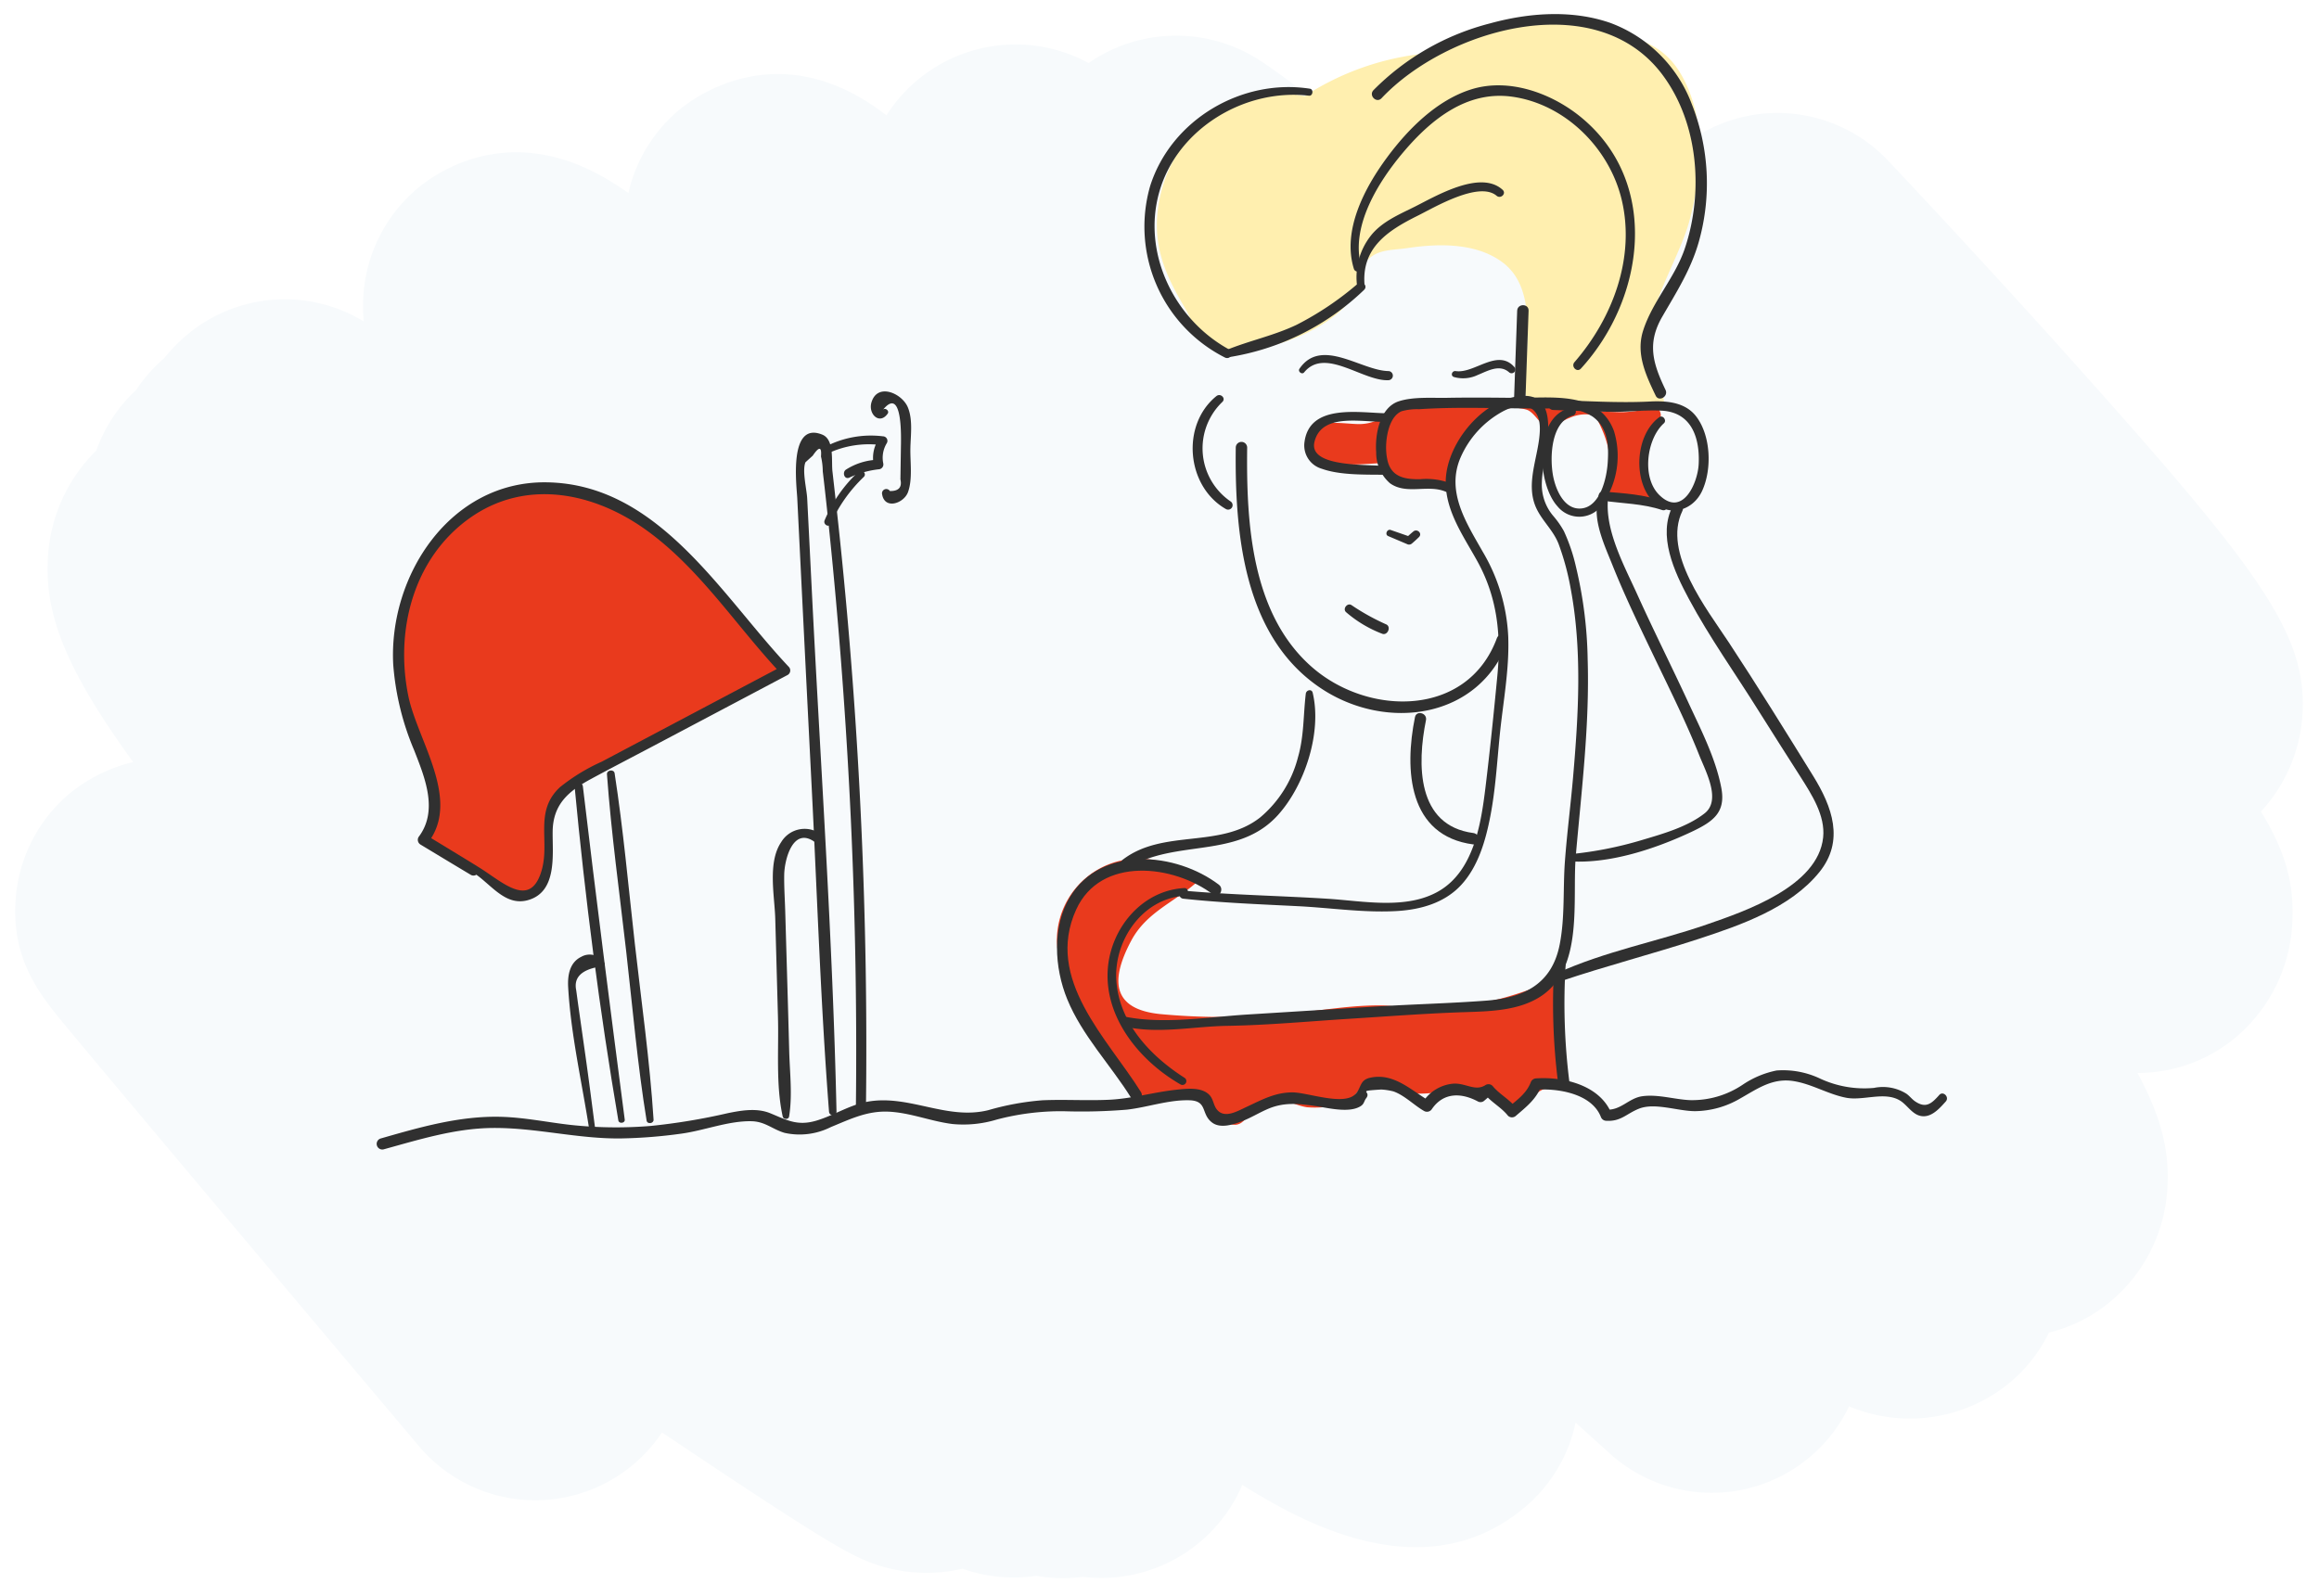 <svg xmlns="http://www.w3.org/2000/svg" viewBox="0 0 305 210"><defs><style>.cls-1{fill:#f7fafc;}.cls-2{fill:#e93a1d;}.cls-3{fill:#ffefaf;}.cls-4{fill:#303030;}</style></defs><title>DN_Service-Ya1-img-4</title><g id="back"><path class="cls-1" d="M139.783,207.611a20.113,20.113,0,0,1-3.478-.303,20.29,20.29,0,0,1-9.714-.935,20.849,20.849,0,0,1-14.511-1.902c-.921-.468-1.962-1.053-3.278-1.843-1.897-1.139-4.446-2.752-7.794-4.932-3.658-2.383-8.326-5.481-13.942-9.255a20.015,20.015,0,0,1-31.951,1.827s-12.111-14.359-24.22-28.752c-6.062-7.206-12.123-14.419-16.668-19.849-2.294-2.741-4.206-5.032-5.543-6.646-3.423-4.132-7.303-8.815-6.598-17.025a20,20,0,0,1,7.061-13.6,21.05,21.05,0,0,1,8.364-4.146C8.788,88.219,5.92,81.037,6.287,73.639A21.39,21.39,0,0,1,12.668,59.267,19.88,19.88,0,0,1,17.911,51.3,20.224,20.224,0,0,1,21.616,47.1a21.41,21.41,0,0,1,2.976-3.046,20.004,20.004,0,0,1,23.245-1.772,21.063,21.063,0,0,1-.015-3.768,20.106,20.106,0,0,1,7.096-13.734c2.642-2.217,12.267-8.846,25.164-1.059.788.476,1.635,1.024,2.568,1.666a19.997,19.997,0,0,1,6.651-10.905c2.031-1.704,12.844-9.716,26.27-.064.327.235.666.486,1.02.756a20.115,20.115,0,0,1,26.587-6.88A20.218,20.218,0,0,1,166.08,8.201c.399.263.979.661,1.723,1.193,1.027.734,2.515,1.825,4.397,3.225,2.319,1.725,5.365,4.013,9.091,6.829a21.099,21.099,0,0,1,6.476-9.636,20,20,0,0,1,26.369.58q4.209,3.859,8.572,7.814a20.003,20.003,0,0,1,25.609,2.919c.512.541,12.685,13.43,25.039,27.253,24.092,26.956,30.073,35.131,29.47,45.559a20.642,20.642,0,0,1-5.463,12.822c3.484,5.69,4.376,9.877,4.125,14.706a21.063,21.063,0,0,1-7.441,15.01,20.084,20.084,0,0,1-12.92,4.679c3.209,5.938,4.209,10.387,3.935,15.074a20.911,20.911,0,0,1-7.457,14.963,19.925,19.925,0,0,1-8.114,4.112,19.993,19.993,0,0,1-5.12,6.552,20.621,20.621,0,0,1-21.178,3.154,20.006,20.006,0,0,1-31.744,5.955l-4.221-3.81a20,20,0,0,1-6.706,11.156c-8.371,7.023-19.254,6.972-32.344-.157q-2.255-1.228-4.793-2.803a20.155,20.155,0,0,1-20.411,12.149c-.196-.018-.389-.037-.581-.059A20.08,20.08,0,0,1,139.783,207.611Z"/></g><g id="Layer_2" data-name="Layer 2"><path class="cls-2" d="M181.833,60.93c-2.299.008-11.623,1.39-10.007-3.519.871-2.646,5.212-1.532,7.188-1.627,1.844-.089,2.668-.848,4.335-1.573,3.694-1.609,7.71-1.083,11.637-1.095a54.796,54.796,0,0,1,8.666.381,87.157,87.157,0,0,0,9.252.719c1.916.066,3.418-.497,5.305-.305.643,1.125-.264,1.467-.776,2.393a9.066,9.066,0,0,0-1.097,4.494c-.092,1.925.609,2.923.943,4.568.276,1.361.704.943-1.236.632-.807-.129-3.115-.109-3.805-.491-1.33-.737-.72-1.137-.565-2.782.315-3.33-.438-5.299-1.85-8.057a5.048,5.048,0,0,0-3.399.316c-.728.242-2.322,1.349-3.051,1.156-.752-.199-1.552-1.854-2.509-2.215a5.473,5.473,0,0,0-5.025.896,13.154,13.154,0,0,0-4.943,5.901c-.515,1.541.202,2.788-1.093,3.354-.85.372-5.372-.603-6.138-1.071C182.797,62.474,182.877,61.331,181.833,60.93Z"/><path class="cls-2" d="M204.7,128.87c-3.957,1.527-8.288,3.165-12.717,3.404-1.716.093-3.362.226-5.054.354-1.827.139-3.572-.36-5.431-.365-4.514-.014-8.788.875-13.251,1.212a88.377,88.377,0,0,1-15.67-.07c-6.164-.633-6.669-4.258-3.8-9.647,1.989-3.736,5.603-5.022,8.574-7.653a10.753,10.753,0,0,0-18.348,7.403c.007,4.838,3.28,9.804,5.747,13.743,1.323,2.113,2.769,5.147,4.662,6.794,2.219,1.929,5.011-.299,7.511.101,2.174.35,2.483,2.523,4.007,3.352,2.67,1.453,2.719-.784,4.593-2.094,2.507-1.752,4.194-.059,6.38.261a12.399,12.399,0,0,0,5.546-.816c.693-.398.986-1.361,1.618-1.696,1.64-.87,3.307-.4,4.976.251,3.456,1.348,7.199-.791,11.146.553,2.531.862,2.78,2.55,5.217.969a18.724,18.724,0,0,1,2.875-1.788,13.167,13.167,0,0,1,1.676.017c1.154-.987.566-2.297.462-4.047C205.218,135.7,204.84,132.271,204.7,128.87Z"/><path class="cls-3" d="M217.385,41.385c1.232-4.269,3.866-8.752,4.82-12.366,1.645-6.236,2.251-13.335-1.06-19.156-2.312-4.064-5.814-4.893-9.984-5.921-4.459-1.1-8.677-2.515-13.294-.944-4.015,1.366-7.246,3.706-11.43,4.16a35.734,35.734,0,0,0-13.971,4.93,6.336,6.336,0,0,0-.817.57c-9.722-2.044-18.062,5.226-19.339,14.709-.689,5.117.989,8.841,3.507,13.102,1.188,2.01,1.574,4.124,3.985,5.006,5.173,1.893,14.286-1.593,17.68-5.829,1.095-1.367.985-3.458,1.983-4.925,1.364-2.006,3.503-1.764,5.71-2.095,4.082-.612,9.06-.696,12.51,1.94,3.854,2.945,3.258,8.684,3.093,12.922-.061,1.554-.794,4.514.611,5.55,1.7,1.254,6.839-.107,8.908-.021,2.799.115,5.645-.129,8.386.184.837.096-1.669-5.517-1.736-5.802A12.002,12.002,0,0,1,217.385,41.385Z"/><path class="cls-4" d="M196.868,83.967c-3.863,10.415-16.883,10.286-24.303,3.805C164.559,80.78,163.91,68.75,164.03,58.884a.75.75,0,0,0-1.5,0c-.136,11.192.985,24.883,11.241,31.69,8.499,5.64,20.73,4.073,24.543-6.208.336-.906-1.113-1.298-1.446-.399Z"/><path class="cls-4" d="M199.543,40.874l-.419,11.853c-.034.965,1.466.964,1.5,0l.419-11.853c.034-.965-1.466-.964-1.5,0Z"/><path class="cls-4" d="M161.549,46.999a33.099,33.099,0,0,0,17.858-8.865c.544-.534-.253-1.282-.82-.82a40.457,40.457,0,0,1-8.068,5.422c-2.983,1.421-6.195,2.075-9.232,3.315a.493.493,0,0,0,.262.949Z"/><path class="cls-4" d="M219.054,51.29c-1.672-3.484-2.457-6.119-.436-9.617,1.871-3.239,3.791-6.23,4.816-9.876a28.312,28.312,0,0,0-.943-18.142A18.209,18.209,0,0,0,211.789,3.012c-5.058-1.759-10.726-1.334-15.815.065a33.11,33.11,0,0,0-15.334,8.786c-.662.702.397,1.765,1.061,1.061C190.259,3.838,209.916-1.895,218.668,9.86c4.726,6.348,5.402,15.431,2.937,22.79-1.309,3.908-4.281,7-5.506,10.87-.957,3.021.364,5.828,1.66,8.528.417.87,1.711.11,1.295-.757Z"/><path class="cls-4" d="M172.282,11.67c-8.948-1.386-18.262,4.072-21.02,12.83a19.302,19.302,0,0,0,9.855,22.54c.686.325,1.289-.661.603-1.032-7.259-3.925-11.571-12.707-9.23-20.815,2.394-8.292,11.248-13.592,19.667-12.602.52.061.647-.84.125-.921Z"/><path class="cls-4" d="M179.048,35.094c-1.51-5.291,2.293-11.263,5.559-15.119,3.618-4.271,8.33-8.064,14.234-7.259,6.999.954,12.833,6.782,14.446,13.554,1.819,7.635-1.204,15.605-6.207,21.372-.5.576.322,1.417.845.845,8.36-9.133,10.467-24.27.204-32.907-3.874-3.26-9.595-5.402-14.626-3.824-4.532,1.421-8.312,5.223-11.064,8.942-2.936,3.968-5.943,9.593-4.374,14.666a.51.51,0,0,0,.983-.271Z"/><path class="cls-4" d="M179.49,37.723c-.54-5.068,3.005-7.378,6.97-9.345,2.129-1.056,8.051-4.598,10.38-2.621.54.458,1.322-.298.787-.787-2.917-2.668-8.77.826-11.538,2.213-2.07,1.037-4.333,1.967-5.803,3.831a8.816,8.816,0,0,0-1.764,6.84c.076.544,1.026.421.967-.131Z"/><path class="cls-4" d="M159.983,52.11c-4.688,3.802-3.953,11.886,1.256,14.861a.589.589,0,0,0,.594-1.017,8.459,8.459,0,0,1-1.075-13.069c.526-.49-.238-1.21-.775-.775Z"/><path class="cls-4" d="M182.565,70.519l2.498,1.061a.564.564,0,0,0,.641-.083c.318-.268.622-.548.919-.839.488-.477-.23-1.159-.738-.738-.32.266-.631.539-.93.828l.515-.136-2.569-.892c-.461-.16-.794.604-.336.798Z"/><path class="cls-4" d="M171.742,91.254c-.339,2.824-.22,5.562-1.023,8.345a15.284,15.284,0,0,1-4.987,7.947c-5.277,4.142-12.701,1.467-18.044,5.532-.648.493-.074,1.586.659,1.128,6.239-3.893,14.425-1.114,19.727-6.977,3.53-3.905,5.82-10.873,4.572-16.097-.13-.544-.846-.357-.903.122Z"/><path class="cls-4" d="M186.1,94.346c-1.409,6.945-.898,15.616,7.681,16.744.954.126.945-1.376,0-1.5-7.473-.983-7.408-9.059-6.234-14.845.191-.942-1.254-1.346-1.446-.399Z"/><path class="cls-4" d="M155.619,118.226c5.05.548,10.117.735,15.187.992,4.265.217,8.627.884,12.9.634,3.123-.183,6.264-1.051,8.454-3.412,2.253-2.429,3.231-5.864,3.847-9.036.683-3.517.885-7.097,1.239-10.655.434-4.359,1.297-8.725,1.114-13.122a24.022,24.022,0,0,0-3.341-11.032c-2.16-3.81-4.852-7.894-2.931-12.384a12.635,12.635,0,0,1,5.682-6.148c2.527-1.284,4.807-.766,4.755,2.437-.057,3.456-2.087,7.169-.369,10.553.833,1.641,2.185,2.79,2.858,4.569a34.248,34.248,0,0,1,1.555,5.754c1.543,8.157,1.037,16.652.325,24.871-.321,3.708-.805,7.406-1.076,11.117-.265,3.623.019,7.301-.683,10.886-1.019,5.202-4.694,7.016-9.676,7.39-4.812.361-9.659.474-14.478.774l-16.914,1.051c-5.11.318-10.814,1.282-15.876.329-.809-.152-1.165,1.063-.344,1.249,4.51,1.018,9.039-.014,13.586-.088,5.386-.087,10.787-.6,16.165-.937,5.062-.317,10.125-.71,15.194-.87,3.282-.104,6.954-.204,9.809-2.043,5.771-3.718,4.151-12.783,4.657-18.584.754-8.631,1.832-17.232,1.552-25.916a55.788,55.788,0,0,0-1.532-12.023,23.694,23.694,0,0,0-1.586-4.7,11.857,11.857,0,0,0-1.383-1.984,6.353,6.353,0,0,1-1.516-4.528c.041-3.095,3.289-12.304-3.331-11.207-4.845.803-9.31,6.457-9.318,11.254-.006,3.886,2.385,7.19,4.181,10.453,2.624,4.768,3.121,9.703,2.609,15.043-.468,4.888-.968,9.808-1.562,14.684-.584,4.798-1.541,10.931-6.094,13.61-4.263,2.509-9.999,1.32-14.657,1.028-6.333-.397-12.68-.504-19.002-1.069-.684-.061-.669.988,0,1.06Z"/><path class="cls-4" d="M206.387,142.16a82.496,82.496,0,0,1-.48-15.059c.065-.964-1.435-.96-1.5,0a82.496,82.496,0,0,0,.48,15.059c.11.948,1.611.959,1.5,0Z"/><path class="cls-4" d="M160.313,116.389c-5.597-4.253-15.419-5.227-19.568,1.58-2.401,3.939-2.074,9.351-.381,13.482,1.965,4.795,5.684,8.618,8.402,12.972.51.817,1.808.065,1.295-.757-4.404-7.053-12.691-14.826-8.524-23.996,3.216-7.08,12.838-5.921,18.018-1.985.768.584,1.517-.718.757-1.295Z"/><path class="cls-4" d="M155.745,116.83c-5.604.32-9.743,5.372-10.058,10.825-.368,6.385,4.334,12.008,9.589,15.014a.51.51,0,0,0,.515-.88c-4.481-2.864-8.593-7.2-8.966-12.788-.353-5.279,3.425-10.771,8.92-11.152.65-.045.658-1.057,0-1.02Z"/><path class="cls-4" d="M177.047,80.542a15.959,15.959,0,0,0,4.745,2.833c.71.269,1.222-.923.521-1.237a29.338,29.338,0,0,1-4.549-2.525c-.551-.375-1.228.49-.717.929Z"/><path class="cls-4" d="M206.608,53.638c-4.953,1.095-4.478,10.009-1.757,12.98a3.688,3.688,0,0,0,5.954-.321,11.192,11.192,0,0,0,1.471-9.58c-1.988-5.397-8.452-4.325-13.044-4.377-2.977-.034-5.955-.06-8.931-.005-1.982.036-4.402-.165-6.318.453-2.526.814-3.162,4.403-2.983,6.714A5.288,5.288,0,0,0,182.82,63.58c2.169,1.55,4.969.112,7.297,1.096.747.316,1.4-.779.645-1.103a9.007,9.007,0,0,0-3.996-.53c-1.888.025-3.713-.228-4.26-2.386a7.911,7.911,0,0,1-.182-2.389c.095-1.42.588-3.559,2.02-4.168a7.519,7.519,0,0,1,2.285-.266c4.502-.298,9.037-.144,13.545-.106,1.451.012,2.901.022,4.352-.009a7.774,7.774,0,0,1,4.9,1.06c2.079,1.466,2.178,3.848,2.02,6.139-.132,1.913-.958,5.86-3.594,5.982-2.136.099-3.21-2.447-3.558-4.149-.5-2.446-.342-7.286,2.598-8.087a.531.531,0,0,0-.282-1.023Z"/><path class="cls-4" d="M182.481,54.369c-3.509-.006-10.391-1.438-10.932,3.967a3.188,3.188,0,0,0,2.295,3.33c2.405.864,5.676.759,8.192.793.627.009.807-1.035.153-1.128-2.042-.289-10.135.244-9.308-3.197.972-4.043,6.723-2.453,9.6-2.663a.551.551,0,0,0,0-1.102Z"/><path class="cls-4" d="M218.228,54.886c-2.989,2.191-3.438,7.66-1.247,10.589,2.018,2.698,5.559,1.962,6.886-.895,1.315-2.831,1.162-7.275-.788-9.804-1.448-1.878-3.867-2.067-6.068-1.956-4.251.216-8.489-.087-12.743-.192a.654.654,0,0,0,0,1.307c2.51.092,5.022.193,7.533.243,2.246.045,4.538-.274,6.77-.15,3.941.22,5.013,3.624,4.842,7.038-.126,2.513-2.137,7.063-5.194,4.038-2.328-2.303-1.647-7.378.623-9.422.42-.379-.145-1.14-.614-.796Z"/><path class="cls-4" d="M218.903,66.037c-2.543-1.017-5.372-1.134-8.073-1.376-.673-.06-.839,1.093-.161,1.191,2.667.385,5.358.386,7.942,1.247.685.228.936-.805.293-1.062Z"/><path class="cls-4" d="M171.524,48.986c2.749-3.362,7.715,1.193,11.091,1.031a.601.601,0,0,0,0-1.201c-3.569-.047-8.839-4.505-11.708-.306-.248.364.333.822.617.476Z"/><path class="cls-4" d="M191.244,49.604a4.439,4.439,0,0,0,3.119-.28c1.29-.516,2.85-1.462,4.117-.345a.49.49,0,0,0,.692-.692c-2.21-2.51-5.255.899-7.712.531-.504-.075-.735.639-.216.785Z"/><path class="cls-4" d="M206.544,113.317c5.26.321,11.241-1.676,15.941-3.89,2.863-1.349,4.521-2.558,3.901-5.802-.742-3.882-2.682-7.642-4.328-11.201-2.201-4.757-4.56-9.439-6.718-14.215-1.627-3.601-4.082-8.058-3.886-12.15a.677.677,0,0,0-1.324-.179c-.61,2.7.948,5.971,1.921,8.407,1.701,4.258,3.712,8.389,5.693,12.522,1.989,4.151,4.055,8.289,5.754,12.57.83,2.091,2.914,5.877.7,7.617-2.279,1.792-5.508,2.7-8.24,3.513a49.372,49.372,0,0,1-9.415,1.86.475.475,0,0,0,0,.949Z"/><path class="cls-4" d="M205.222,129.1c6.009-2.031,12.152-3.606,18.179-5.579,5.558-1.819,12.061-4.073,15.875-8.774,3.352-4.132,1.704-8.61-.817-12.688-3.635-5.88-7.293-11.788-11.093-17.562C224.511,80.16,218.617,72.69,221.269,67.22c.398-.82-.803-1.543-1.234-.722-2.069,3.937.173,8.716,2.077,12.271,2.724,5.085,6.149,9.879,9.2,14.771,1.813,2.908,3.674,5.783,5.507,8.678,1.462,2.309,3.267,5.084,2.965,7.953-.676,6.432-10.208,9.69-15.345,11.461-6.492,2.239-13.409,3.531-19.668,6.397-.601.275-.175,1.283.452,1.071Z"/><path class="cls-4" d="M255.054,144.053c-1.036,1.168-1.775,1.792-3.189.827-.409-.28-.721-.711-1.136-.999a5.817,5.817,0,0,0-4.255-.761,13.791,13.791,0,0,1-7.082-1.222,11.38,11.38,0,0,0-5.731-1.07,12.283,12.283,0,0,0-4.445,1.862,11.912,11.912,0,0,1-6.986,2.037c-2.039-.099-4.2-.798-6.236-.512-1.8.253-2.801,1.884-4.749,1.764l.707.538c-1.492-3.74-6.257-4.901-9.918-4.648a.785.785,0,0,0-.718.546c-.59,1.483-1.83,2.315-2.987,3.303H199.39c-.887-1.12-2.188-1.765-3.089-2.866a.751.751,0,0,0-.908-.117c-1.371.901-2.618-.294-4.277-.173a5.312,5.312,0,0,0-4.077,2.577l1.023-.268c-2.442-1.393-4.706-3.772-7.839-3.095-1.413.305-1.149,1.281-1.927,2.128-1.51,1.645-6.325-.204-8.331-.196-2.273.009-3.972.96-5.979,1.893-1.246.579-3.001,1.65-3.99.292-.411-.564-.423-1.315-.931-1.846-1.024-1.071-2.988-.831-4.308-.692-2.996.315-5.856,1.181-8.885,1.323-2.922.136-5.848-.057-8.77.068a35.451,35.451,0,0,0-7.128,1.305c-5.404,1.332-10.304-2.02-15.686-1.15-2.477.4-4.548,1.821-6.923,2.526-2.509.745-3.89-.085-6.064-.976-1.757-.72-3.782-.377-5.586-.007a81.713,81.713,0,0,1-10.132,1.68,55.495,55.495,0,0,1-10.543-.138c-3.084-.347-6.1-.991-9.214-1.065-5.426-.129-10.607,1.375-15.773,2.856a.742.742,0,0,0,.394,1.429c4.687-1.291,9.365-2.757,14.27-2.815,5.717-.068,11.289,1.463,17.032,1.374a65.284,65.284,0,0,0,7.899-.633c2.994-.412,6.144-1.685,9.162-1.63,1.829.034,2.757,1.054,4.388,1.534a9.141,9.141,0,0,0,6.072-.761c2.569-1.054,4.815-2.176,7.677-2.026,2.848.15,5.532,1.281,8.352,1.624a15.059,15.059,0,0,0,5.777-.584,33.114,33.114,0,0,1,8.795-1.102,72.514,72.514,0,0,0,8.325-.205c2.724-.309,5.419-1.292,8.176-1.237,2.523.05,1.517,1.811,3.07,2.951,1.093.802,2.808.236,3.933-.2,1.172-.454,2.242-1.123,3.396-1.616,2.093-.894,3.979-.697,6.17-.383,1.648.236,4.529,1.001,6.043.005.455-.3.402-.64.701-1.027.754-.979-1.395-.926,1.982-1.142a8.325,8.325,0,0,1,1.6.247c1.459.509,2.702,1.819,4.04,2.582a.767.767,0,0,0,1.023-.268c1.52-2.199,3.843-2.156,6.017-1.007a.743.743,0,0,0,.756,0c.359-.269.672-.613,1.046-.858l-.908-.117c.9,1.101,2.201,1.749,3.089,2.866a.761.761,0,0,0,1.059,0c1.431-1.226,2.659-2.188,3.363-3.966l-.718.546c2.87-.204,7.281.501,8.504,3.549a.773.773,0,0,0,.707.538c1.957.116,2.65-.927,4.314-1.591,2.122-.847,5.204.358,7.466.323a11.949,11.949,0,0,0,5.763-1.617c2.292-1.285,4.269-2.766,7.054-2.344,2.415.366,4.538,1.715,6.927,2.19,2.292.456,5.1-.878,7.147.393.932.578,1.574,1.796,2.72,2.015,1.371.263,2.464-1.006,3.273-1.904.522-.579-.339-1.442-.858-.858Z"/><path class="cls-4" d="M103.784,146.885c.457-2.787.089-5.764.015-8.582q-.124-4.731-.264-9.463l-.26-8.964c-.046-1.597-.159-3.211-.133-4.809.032-1.939,1.135-6.379,4.013-4.299.683.494,1.333-.638.659-1.128a3.592,3.592,0,0,0-5.077,1.157c-1.803,2.671-.855,7.084-.773,10.075q.178,6.474.356,12.949c.119,4.227-.296,8.934.626,13.064.089.4.766.427.836,0Z"/><path class="cls-4" d="M110.019,146.243c-.501-22.906-2.118-45.836-3.256-68.718q-.198-3.984-.398-7.967-.101-1.992-.201-3.984c-.061-1.211-.687-3.654-.228-4.76l.961-.872q1.248-1.848,1.08.107a8.722,8.722,0,0,1,.234,1.958q.231,1.955.443,3.911.477,4.387.897,8.78,1.577,16.492,2.352,33.05.884,19.065.663,38.157a.662.662,0,0,0,1.324,0,645.08,645.08,0,0,0-3.385-74.618c-.321-3.095-.668-6.188-1.02-9.28-.157-1.379.278-4.173-1.336-4.829-4.49-1.823-3.369,6.754-3.289,8.396q.928,18.923,1.887,37.845c.729,14.267,1.183,28.581,2.288,42.825.048.623.998.641.984,0Z"/><path class="cls-4" d="M108.886,59.653a12.664,12.664,0,0,1,7.086-1.093l-.353-.868a4.458,4.458,0,0,0-.673,3.584l.609-.799a8.287,8.287,0,0,0-4.312,1.317c-.483.346-.209,1.311.443,1.05a12.319,12.319,0,0,1,3.87-1.104.643.643,0,0,0,.609-.799,3.672,3.672,0,0,1,.476-2.652.599.599,0,0,0-.51-.89,12.946,12.946,0,0,0-7.716,1.445c-.54.292-.066,1.054.473.81Z"/><path class="cls-4" d="M109.257,68.916a19.44,19.44,0,0,1,4.343-6.168c.452-.438-.229-1.112-.688-.688a18.547,18.547,0,0,0-4.455,6.389c-.23.54.558,1.014.799.467Z"/><path class="cls-4" d="M116.117,53.924c2.668-3.306,2.389,3.918,2.371,5.063l-.042,2.717-.021,1.358q.356,1.559-1.382,1.538a.562.562,0,0,0-1.023.431c.334,2.059,2.875,1.196,3.411-.311.609-1.711.27-3.951.305-5.734.033-1.72.341-3.75-.331-5.39-.76-1.855-4.003-3.292-4.788-.664-.46,1.538,1.063,3.013,2.135,1.481.26-.372-.346-.848-.635-.49Z"/><path class="cls-4" d="M78.267,148.39c-.409-3.091-.797-6.182-1.235-9.269l-.683-4.811c-.114-.802-.23-1.603-.342-2.406l-.222-1.635q-.513-2.433,2.919-3.073c.367.378,1.054-.121.745-.575a2.241,2.241,0,0,0-3.003-.747c-1.529.742-1.807,2.439-1.72,3.985.348,6.201,1.803,12.504,2.758,18.637.068.439.842.34.783-.106Z"/><path class="cls-4" d="M82.167,147.291c-1.904-14.607-3.776-29.204-5.505-43.833-.081-.683-1.156-.705-1.09,0,1.383,14.685,3.272,29.406,5.755,43.947.08.47.903.365.84-.114Z"/><path class="cls-4" d="M85.959,147.297c-.495-7.752-1.603-15.495-2.472-23.212-.839-7.45-1.506-14.95-2.651-22.361-.088-.568-1.049-.439-1.007.136.562,7.754,1.638,15.489,2.52,23.212.85,7.442,1.488,14.955,2.695,22.348.084.516.948.398.915-.124Z"/><path class="cls-2" d="M60.614,113.587c3.215.289,5.187,4.851,8.366,4.292,2.16-.38,3.142-2.966,3.164-5.16s-.483-4.495.376-6.512c.914-2.145,3.122-3.391,5.183-4.482l25.557-13.522c-4.94-5.163-8.984-11.161-14.209-16.036S76.94,63.512,69.834,64.263c-6.883.728-12.898,5.82-15.584,12.199s-2.284,13.8.216,20.254c1.759,4.539,4.381,10.072,1.211,13.766l6.629,4.016"/><path class="cls-4" d="M60.486,114.053c3.27.604,5.217,5.405,8.945,4.367,3.901-1.086,3.219-6.011,3.256-9.022.044-3.612,2.107-5.332,5.047-6.923,2.733-1.48,5.495-2.909,8.243-4.362l17.627-9.324a.686.686,0,0,0,.137-1.065C94.834,78.282,86.6,63.651,71.876,63.452,59.193,63.28,51.099,75.743,51.718,87.426a35.769,35.769,0,0,0,2.733,11.228c1.417,3.614,3.242,7.987.598,11.462a.733.733,0,0,0,.26.993c2.212,1.335,4.421,2.674,6.64,3.997a.704.704,0,0,0,.71-1.214c-2.2-1.354-4.41-2.693-6.618-4.036l.26.993c4.364-5.706-1.412-13.451-2.603-19.316-1.744-8.586.646-18.022,7.989-23.309,7.285-5.246,16.189-3.544,23.144,1.392C92.01,74.709,96.81,82.356,102.781,88.682l.137-1.065L87.057,96.012l-7.931,4.198a25.172,25.172,0,0,0-5.456,3.33c-3.513,3.232-1.248,7.183-2.481,11.132-1.923,6.161-7.073-1.038-10.446-1.551-.603-.092-.876.818-.257.932Z"/></g></svg>